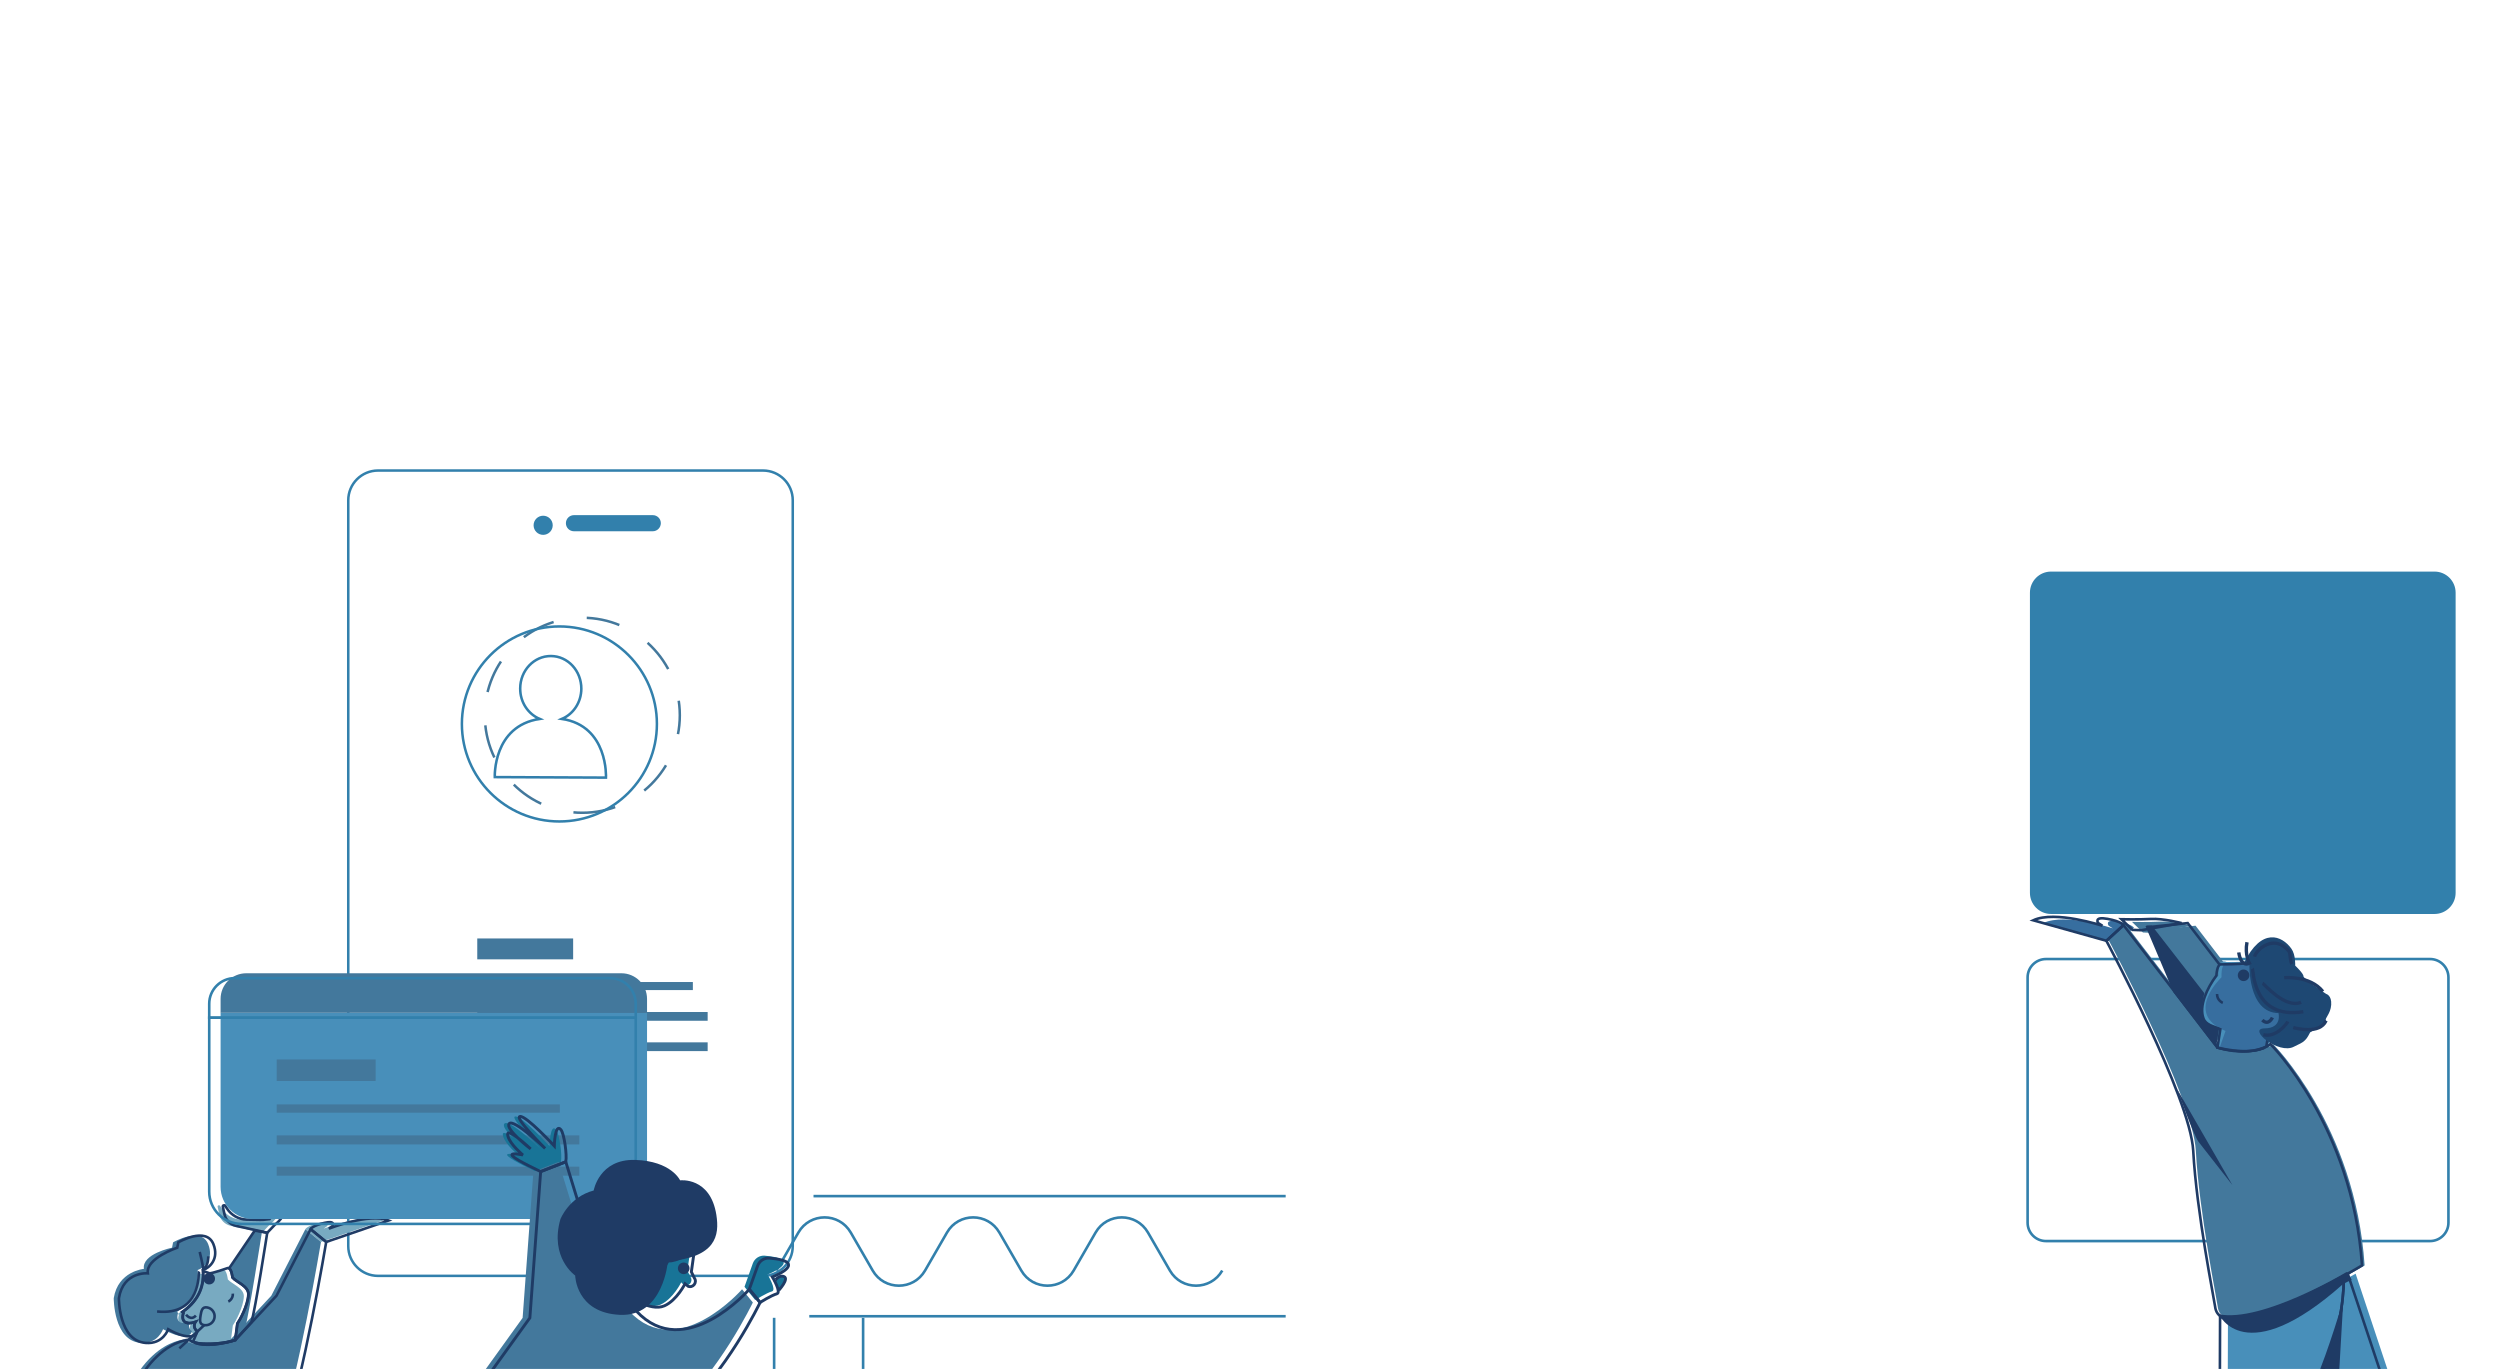 <?xml version="1.0" encoding="UTF-8"?>
<svg width="431px" height="236px" viewBox="0 0 431 76" version="1.1" xmlns="http://www.w3.org/2000/svg" xmlns:xlink="http://www.w3.org/1999/xlink">
    <!-- Generator: Sketch 59.1 (86144) - https://sketch.com -->
    <title>Group</title>
    <desc>Created with Sketch.</desc>
    <g id="Page-1" stroke="none" stroke-width="1" fill="none" fill-rule="evenodd">
        <g id="hero-mobile" transform="translate(-83, -356)">
            <g id="Group" transform="translate(53, 29)">
                <g transform="translate(30, 328)">
                    <path d="M136.67,133.83 L136.67,5.25 C136.67,2.42 134.37,0.12 131.54,0.12 L65.17,0.12 C62.34,0.12 60.04,2.42 60.04,5.25 L60.04,133.83 C60.04,136.66 62.34,138.96 65.17,138.96 L131.54,138.96 C134.37,138.95 136.67,136.66 136.67,133.83" id="Path" stroke="#3280AC" stroke-width="0.438"></path>
                    <g transform="translate(0, 126)">
                        <path d="M39.28,13.57 C39.28,13.57 39.14,12.25 38.7,11.98 C38.63,11.94 38.55,11.92 38.46,11.94 C38.46,11.94 35.61,12.95 35.29,12.83 C34.92,12.69 34.57,12.58 34.24,12.49 C34.39,14.58 33.82,17.35 30.67,19.51 C30.72,19.57 30.78,19.63 30.84,19.69 C30.84,19.69 30.42,20.86 31.18,21.28 C31.19,21.28 31.2,21.29 31.21,21.3 C31.24,21.32 31.28,21.33 31.33,21.35 C31.36,21.36 31.38,21.37 31.41,21.38 C31.48,21.4 31.55,21.41 31.63,21.42 C31.96,21.46 32.38,21.41 32.93,21.22 C32.93,21.22 32.31,22.12 33.23,22.85 L33.21,22.91 L33.07,23.25 L32.48,24.64 C32.48,24.64 32.67,24.72 33.02,24.83 C33.91,25.08 37.15,25.17 39.77,24.37 L40.14,21.51 C40.53,20.97 41.98,18.4 42.04,16.48 C42.06,15.03 39.94,14.36 39.28,13.57 Z" id="Path" fill="#78AAC1" fill-rule="nonzero"></path>
                        <path d="M43.92,5.15 L39.5,11.66 C39.95,11.93 40.08,13.25 40.08,13.25 C40.74,14.04 42.86,14.72 42.81,16.15 C42.75,18.07 41.3,20.63 40.91,21.18 L40.54,24.04 C37.92,24.83 34.68,24.75 33.79,24.5 L33.77,24.56 C36.47,25.41 40.54,24.05 40.54,24.05 L42.25,21.94 C42.89,20.01 45.14,5.5 45.14,5.5 L43.92,5.15 Z" id="Path" fill="#43789C" fill-rule="nonzero"></path>
                        <path d="M52.65,4.9 C52.65,4.9 52.92,4.33 55,3.83 C57.08,3.33 56.41,4.38 56.41,4.38 L55.8,4.82 C55.8,4.82 62.74,2.07 66.1,3.41 L55.34,7.11 L52.65,4.9 Z" id="Path" fill="#78AAC1" fill-rule="nonzero"></path>
                        <path d="M39.8,4.34 L45.18,5.52 L46.46,4.17 C46.46,4.17 49.02,2.19 46.88,2.22 C46.27,2.23 45.57,3.18 45.57,3.18 L44.46,3.3 C44.46,3.3 43.97,3.33 41.61,3.26 C40.25,3.22 38.99,2.51 38.25,1.37 L37.94,0.89 C37.8,0.67 37.46,0.81 37.52,1.07 L37.8,2.34 C38.01,3.34 38.79,4.12 39.8,4.34 Z" id="Path" fill="#78AAC1" fill-rule="nonzero"></path>
                        <path d="M55.34,7.11 L52.65,4.91 L46.77,16.38 L39.64,24.04 C39.64,24.04 35.57,25.4 32.87,24.55 C32.44,24.41 32.04,24.23 31.7,23.96 C31.7,23.96 21.49,24.35 18.66,45.32 C18.32,47.84 17.64,49.7 16.97,52.72 C16.97,52.72 47.51,65.54 47.87,58.77 C47.92,57.84 44.45,48.3 48.21,39.05 C51.21,31.64 55.34,7.11 55.34,7.11 Z" id="Path" fill="#43789C" fill-rule="nonzero"></path>
                        <path d="M35.89,7.49 C34.64,4.37 29.84,7.18 29.84,7.18 L29.66,8.1 C29.66,8.1 24.42,9.17 24.81,11.75 C24.81,11.75 20.35,12.14 19.61,16.8 C19.61,16.8 19.56,24.13 24.22,24.51 C27.24,24.76 28.11,22.15 28.11,22.15 C28.11,22.15 31.64,24.29 32.93,22.91 L33.07,22.57 L33.09,22.51 C32.17,21.78 32.79,20.88 32.79,20.88 C32.24,21.07 31.82,21.12 31.49,21.08 C31.41,21.07 31.34,21.06 31.27,21.04 C31.24,21.03 31.22,21.02 31.19,21.01 C31.15,20.99 31.11,20.98 31.07,20.96 C31.06,20.96 31.05,20.95 31.04,20.94 C30.99,20.91 30.94,20.87 30.89,20.84 C30.33,20.36 30.7,19.35 30.7,19.35 C30.64,19.29 30.59,19.23 30.53,19.17 C33.67,17.01 34.24,14.24 34.1,12.15 C34.1,12.08 34.09,12.01 34.08,11.95 C35.3,11.56 36.89,9.98 35.89,7.49 Z" id="Path" fill="#43789C" fill-rule="nonzero"></path>
                        <path d="M47.56,82.08 L44.8,60.9 C41.07,60.99 28.58,58.51 22.99,55.94 C22.32,55.63 21.7,55.34 21.14,55.07 C20.85,54.93 19.32,54.02 19.06,53.9 C19.06,53.9 14.97,59.96 14.45,63.28 C13.89,66.79 17.85,82.17 17.85,82.17 L0.62,103.05 L5.26,104.32 C5.26,104.32 23.57,95.37 26.32,87.83 C29.13,80.1 26.98,79.71 29.25,73.76 C30.65,77.05 39.79,86.21 36.19,90.44 C29.52,98.26 28.44,107.62 28.44,107.62 L33.13,106.95 L46.25,89.16 C47.73,87.11 48.22,84.51 47.56,82.08 Z" id="Path" fill="#488FBA" fill-rule="nonzero"></path>
                        <path d="M39.36,17.39 C39.36,17.39 40.2,17 40.14,16.02" id="Path" stroke="#1F3B65" stroke-width="0.452"></path>
                        <ellipse id="Oval" fill="#1F3B65" fill-rule="nonzero" transform="translate(36.069, 13.441) rotate(-73.519) translate(-36.069, -13.441) " cx="36.069" cy="13.441" rx="1" ry="1"></ellipse>
                        <path d="M32.08,19.65 C32.08,19.65 32.9,20.78 33.77,19.8" id="Path" stroke="#1F3B65" stroke-width="0.452"></path>
                        <path d="M35.9,9.59 C35.9,9.59 35.97,11.34 35.04,11.69 C35.04,11.69 34.9,10.73 34.43,8.83" id="Path" stroke="#1F3B65" stroke-width="0.452"></path>
                        <path d="M34.32,12.2 C34.19,12.43 34.71,19.88 27.08,19.1" id="Path" stroke="#1F3B65" stroke-width="0.452"></path>
                        <path d="M56.24,7.11 L53.55,4.91 L47.67,16.38 L40.54,24.04 C40.54,24.04 36.47,25.4 33.77,24.55 C33.34,24.41 32.94,24.23 32.6,23.96 C32.6,23.96 22.39,24.35 19.56,45.32 C19.22,47.84 18.54,49.7 17.87,52.72 C17.87,52.72 48.41,65.54 48.77,58.77 C48.82,57.84 45.35,48.3 49.11,39.05 C52.11,31.64 56.24,7.11 56.24,7.11 Z" id="Path" stroke="#1F3B65" stroke-width="0.452"></path>
                        <path d="M53.55,4.9 C53.55,4.9 53.82,4.33 55.9,3.83 C57.98,3.33 57.31,4.38 57.31,4.38 L56.7,4.82 C56.7,4.82 63.64,2.07 67,3.41 L56.24,7.11 L53.55,4.9 Z" id="Path" stroke="#1F3B65" stroke-width="0.452"></path>
                        <path d="M40.7,4.34 L46.08,5.52 L47.36,4.17 C47.36,4.17 49.92,2.19 47.78,2.22 C47.17,2.23 46.47,3.18 46.47,3.18 L45.36,3.3 C45.36,3.3 44.87,3.33 42.51,3.26 C41.15,3.22 39.89,2.51 39.15,1.37 L38.84,0.89 C38.7,0.67 38.36,0.81 38.42,1.07 L38.7,2.34 C38.91,3.34 39.7,4.12 40.7,4.34 Z" id="Path" stroke="#1F3B65" stroke-width="0.452"></path>
                        <path d="M48.47,82.08 L45.7,60.9 C41.97,60.99 29.48,58.51 23.89,55.94 C23.22,55.63 22.6,55.34 22.04,55.07 C21.75,54.93 19.28,53.69 19.03,53.56 C19.03,53.56 15.87,59.96 15.35,63.27 C14.79,66.78 18.75,82.16 18.75,82.16 L1.52,103.04 L6.16,104.31 C6.16,104.31 24.47,95.36 27.22,87.82 C30.03,80.09 27.88,79.7 30.15,73.75 C31.55,77.04 40.69,86.2 37.09,90.43 C30.42,98.25 29.34,107.61 29.34,107.61 L34.03,106.94 L47.15,89.15 C48.64,87.11 49.12,84.51 48.47,82.08 Z" id="Path" stroke="#1F3B65" stroke-width="0.452"></path>
                        <path d="M45.99,60.68 L46.1,62.33 C46.1,62.33 45.21,62.32 44.85,62.63 C43.16,64.04 32.26,63.23 21.7,57.03 L18.22,55.06 L19.03,53.56 C19.02,53.56 39.38,60.54 45.99,60.68 Z" id="Path" stroke="#1F3B65" stroke-width="0.452" fill="#1F3B65" fill-rule="nonzero"></path>
                        <path d="M43.92,5.15 L39.5,11.66 C39.95,11.93 40.08,13.25 40.08,13.25 C40.74,14.04 42.86,14.72 42.81,16.15 C42.75,18.07 41.3,20.63 40.91,21.18 L40.54,24.04 C37.92,24.83 34.68,24.75 33.79,24.5 L33.77,24.56 C36.47,25.41 40.54,24.05 40.54,24.05 L43.34,20.95 C43.98,19.02 46.07,5.53 46.07,5.53 L43.92,5.15 Z" id="Path" stroke="#1F3B65" stroke-width="0.452"></path>
                        <path d="M32.2,21.05 C32.27,21.07 32.34,21.08 32.42,21.09 C32.33,21.08 32.26,21.07 32.2,21.05 Z" id="Path" stroke="#1F3B65" stroke-width="0.452"></path>
                        <path d="M32,20.98 C32.03,21 32.07,21.01 32.12,21.03 C32.08,21.01 32.04,21 32,20.98 Z" id="Path" stroke="#1F3B65" stroke-width="0.452"></path>
                        <path d="M40.08,13.24 C40.08,13.24 39.94,11.92 39.5,11.65 C39.43,11.61 39.35,11.59 39.26,11.61 C39.26,11.61 36.41,12.62 36.09,12.5 C35.72,12.36 35.37,12.25 35.04,12.16 C35.19,14.25 34.62,17.02 31.47,19.18 C31.52,19.24 31.58,19.3 31.64,19.36 C31.64,19.36 31.22,20.53 31.98,20.95 C31.99,20.95 32,20.96 32.01,20.97 C32.04,20.99 32.08,21 32.13,21.02 C32.16,21.03 32.18,21.04 32.21,21.05 C32.28,21.07 32.35,21.08 32.43,21.09 C32.76,21.13 33.18,21.08 33.73,20.89 C33.73,20.89 33.11,21.79 34.03,22.52 L34.01,22.58 L33.87,22.92 L33.28,24.31 C33.28,24.31 33.47,24.39 33.82,24.5 C34.71,24.75 37.95,24.84 40.57,24.04 L40.94,21.18 C41.33,20.64 42.78,18.07 42.84,16.15 C42.86,14.71 40.75,14.04 40.08,13.24 Z" id="Path" stroke="#1F3B65" stroke-width="0.452"></path>
                        <path d="M31.97,20.96 C31.98,20.96 31.99,20.97 32,20.98 C31.99,20.97 31.98,20.96 31.97,20.96 Z" id="Path" stroke="#1F3B65" stroke-width="0.452"></path>
                        <path d="M32.12,21.02 C32.15,21.03 32.17,21.04 32.2,21.05 C32.17,21.04 32.14,21.03 32.12,21.02 Z" id="Path" stroke="#1F3B65" stroke-width="0.452"></path>
                        <path d="M36.79,7.49 C35.54,4.37 30.74,7.18 30.74,7.18 L30.56,8.1 C30.56,8.1 25.1,9.94 25.48,12.52 C25.48,12.52 21.24,12.15 20.5,16.81 C20.5,16.81 20.45,24.14 25.11,24.52 C28.13,24.77 29,22.16 29,22.16 C29,22.16 32.53,24.3 33.82,22.92 L33.96,22.58 L33.98,22.52 C33.06,21.79 33.68,20.89 33.68,20.89 C33.13,21.08 32.71,21.13 32.38,21.09 C32.3,21.08 32.23,21.07 32.16,21.05 C32.13,21.04 32.11,21.03 32.08,21.02 C32.04,21 32,20.99 31.96,20.97 C31.95,20.97 31.94,20.96 31.93,20.95 C31.88,20.92 31.83,20.88 31.78,20.85 C31.22,20.37 31.59,19.36 31.59,19.36 C31.53,19.3 31.48,19.24 31.42,19.18 C34.56,17.02 35.13,14.25 34.99,12.16 C34.99,12.09 34.98,12.02 34.97,11.96 C36.2,11.56 37.79,9.98 36.79,7.49 Z" id="Path" stroke="#1F3B65" stroke-width="0.452"></path>
                        <path d="M30.02,73.36 L28.62,81.64 C28.62,81.64 26.59,75.36 24.8,72.82 C23.19,70.53 23.35,68.48 23.31,68.3 C23.22,67.92 25.96,72.17 30.02,73.36 Z" id="Path" stroke="#1F3B65" stroke-width="0.452" fill="#1F3B65" fill-rule="nonzero"></path>
                    </g>
                    <path d="M92.59,89.87 C92.72,89.87 92.84,89.9 92.86,90.05 C92.87,90.15 92.77,90.21 92.69,90.18 C92.59,90.14 92.46,90.07 92.42,89.98 C92.38,89.88 92.52,89.89 92.59,89.87 Z" id="Path" fill="#3280AC" fill-rule="nonzero"></path>
                    <line x1="221.65" y1="125.21" x2="140.25" y2="125.21" id="Path" stroke="#3280AC" stroke-width="0.452"></line>
                    <line x1="221.65" y1="145.92" x2="139.52" y2="145.92" id="Path" stroke="#3280AC" stroke-width="0.452"></line>
                    <path d="M210.72,138.04 C208.71,141.52 203.69,141.52 201.69,138.04 L197.91,131.49 C195.9,128.01 190.88,128.01 188.88,131.49 L185.1,138.04 C183.09,141.52 178.07,141.52 176.07,138.04 L172.29,131.49 C170.28,128.01 165.26,128.01 163.26,131.49 L159.48,138.04 C157.47,141.52 152.45,141.52 150.45,138.04 L146.67,131.49 C144.66,128.01 139.64,128.01 137.64,131.49 L133.86,138.04" id="Path" stroke="#3280AC" stroke-width="0.452"></path>
                    <circle id="Oval" fill="#3280AC" fill-rule="nonzero" cx="345.54" cy="177.56" r="6.49"></circle>
                    <circle id="Oval" fill="#3280AC" fill-rule="nonzero" cx="273.64" cy="181.18" r="6.49"></circle>
                    <circle id="Oval" fill="#3280AC" fill-rule="nonzero" cx="255.46" cy="181.56" r="6.49"></circle>
                    <circle id="Oval" fill="#3280AC" fill-rule="nonzero" cx="172.44" cy="183.41" r="6.49"></circle>
                    <path d="M343.01,169.68 L159.3,169.68 C156.3,169.68 153.56,168.51 151.54,166.61 C149.77,164.94 148.8,162.58 148.8,160.15 L148.8,146.2" id="Path" stroke="#3280AC" stroke-width="0.452"></path>
                    <line x1="272.76" y1="177.96" x2="265.81" y2="169.63" id="Path" stroke="#3280AC" stroke-width="0.452"></line>
                    <line x1="255.76" y1="178.69" x2="248.21" y2="169.72" id="Path" stroke="#3280AC" stroke-width="0.452"></line>
                    <circle id="Oval" fill="#3280AC" fill-rule="nonzero" cx="224.47" cy="181.56" r="6.49"></circle>
                    <polyline id="Path" stroke="#3280AC" stroke-width="0.452" points="221.94 181.2 203.85 181.2 203.85 169.9"></polyline>
                    <path d="M418.94,132.96 L352.73,132.96 C350.98,132.96 349.56,131.54 349.56,129.79 L349.56,87.51 C349.56,85.76 350.98,84.34 352.73,84.34 L418.94,84.34 C420.69,84.34 422.11,85.76 422.11,87.51 L422.11,129.79 C422.11,131.55 420.69,132.96 418.94,132.96 Z" id="Path" stroke="#3280AC" stroke-width="0.452"></path>
                    <g transform="translate(91, 7)" fill="#3280AC" fill-rule="nonzero">
                        <circle id="Oval" cx="2.64" cy="2.56" r="1.65"></circle>
                        <path d="M21.54,3.59 L7.95,3.59 C7.18,3.59 6.56,2.97 6.56,2.2 L6.56,2.2 C6.56,1.43 7.18,0.81 7.95,0.81 L21.54,0.81 C22.31,0.81 22.93,1.43 22.93,2.2 L22.93,2.2 C22.92,2.97 22.3,3.59 21.54,3.59 Z" id="Path"></path>
                    </g>
                    <path d="M100.39,59.12 C109.674,59.12 117.2,51.594 117.2,42.31 C117.2,33.026 109.674,25.5 100.39,25.5 C91.106,25.5 83.58,33.026 83.58,42.31 C83.58,51.594 91.106,59.12 100.39,59.12 Z" id="Oval" stroke="#43789C" stroke-width="0.437" stroke-dasharray="5.783"></path>
                    <rect id="Rectangle" fill="#43789C" fill-rule="nonzero" x="82.28" y="88.3" width="37.17" height="1.39"></rect>
                    <rect id="Rectangle" fill="#43789C" fill-rule="nonzero" x="82.28" y="93.47" width="39.72" height="1.51"></rect>
                    <rect id="Rectangle" fill="#43789C" fill-rule="nonzero" x="82.28" y="98.7" width="39.72" height="1.51"></rect>
                    <rect id="Rectangle" fill="#43789C" fill-rule="nonzero" x="82.28" y="80.79" width="16.53" height="3.6"></rect>
                    <path d="M67.17,121.16 C67.52,121.3 68.05,121.07 68.09,121.67 C68.12,122.05 67.74,122.32 67.26,122.28 C66.84,122.24 66.54,121.96 66.58,121.61 C66.62,121.26 66.84,121.11 67.17,121.16 Z" id="Path" fill="#3280AC" fill-rule="nonzero"></path>
                    <path d="M65.3,118.92 C65.3,119.28 64.97,119.65 64.62,119.63 C64.2,119.61 64.09,119.3 64.07,118.96 C64.05,118.57 64.36,118.24 64.72,118.27 C65.13,118.3 65.25,118.59 65.3,118.92 Z" id="Path" fill="#3280AC" fill-rule="nonzero"></path>
                    <circle id="Oval" stroke="#3280AC" stroke-width="0.437" cx="96.44" cy="43.81" r="16.81"></circle>
                    <g transform="translate(85, 32)" id="Path" stroke="#3280AC" stroke-width="0.437">
                        <path d="M11.87,10.94 C13.82,10.12 15.21,8.11 15.22,5.74 C15.23,2.64 12.89,0.11 9.97,0.1 C7.06,0.09 4.69,2.59 4.68,5.69 C4.67,8.08 6.06,10.11 8.04,10.94 C-0.06,12.16 0.3,20.97 0.3,20.97 L19.47,21.06 C19.47,21.06 19.91,12.15 11.87,10.94 Z"></path>
                        <path d="M11.87,10.94 C13.82,10.12 15.21,8.11 15.22,5.74 C15.23,2.64 12.89,0.11 9.97,0.1 C7.06,0.09 4.69,2.59 4.68,5.69 C4.67,8.08 6.06,10.11 8.04,10.94 C-0.06,12.16 0.3,20.97 0.3,20.97 L19.47,21.06 C19.47,21.06 19.91,12.15 11.87,10.94 Z" opacity="0.1"></path>
                    </g>
                    <g transform="translate(350, 77)">
                        <g>
                            <path d="M17.89,1.94 C17.89,1.94 17.54,1.3 15.12,0.86 C12.7,0.42 13.53,1.59 13.53,1.59 L14.26,2.05 C14.26,2.05 6.11,-0.65 2.33,1.11 L14.94,4.64 L17.89,1.94 Z" id="Path" fill="#376E9F" fill-rule="nonzero"></path>
                            <path d="M27.91,1.59 C27.91,1.59 24.73,0.76 22.61,0.88 C20.49,1 17.55,0.93 17.55,0.93 L19.44,2.76 L20.98,2.82 L27.91,1.59 Z" id="Path" fill="#43789C" fill-rule="nonzero"></path>
                            <path d="M34.1,68.88 C37.08,71.12 46.88,66.55 53.13,63.22 C53.87,62.82 54.57,62.44 55.2,62.09 C55.52,61.91 55.82,61.74 56.11,61.58 L81.02,136.52 L77.96,140.87 C77.96,140.87 65.59,127.33 61.93,118.85 C59.75,113.79 52.43,90.9 49.23,83.77 C44.45,97.1 39.29,141.92 39.29,141.92 L33.87,142.92 L34.1,68.88 Z" id="Path" fill="#488FBA" fill-rule="nonzero"></path>
                            <g transform="translate(13, 1)">
                                <path d="M20.65,22.06 L13.22,12.38 C12.35,10.2 8.56,1.3 8.56,1.3 L15.51,0.59 L24.46,12.25 L28.46,22.19 C25.41,23.35 20.65,22.06 20.65,22.06 Z" id="Path" fill="#43789C" fill-rule="nonzero"></path>
                                <path d="M0.59,3.2 L3.54,0.49 L12.32,11.92 L19.75,21.6 C19.75,21.6 24.51,22.89 27.56,21.74 C28.05,21.55 28.49,21.31 28.87,20.99 C28.87,20.99 43.06,35.12 44.66,59.16 C44.66,59.16 20.19,73.98 19.33,66.23 C19.21,65.17 16.13,50 15.56,39.37 C15.06,30.19 0.59,3.2 0.59,3.2 Z" id="Path" fill="#43789C" fill-rule="nonzero"></path>
                                <path d="M19.3,21.61 L11.87,11.93 C11,9.75 7.21,0.85 7.21,0.85 L14.16,0.14 L23.11,11.8 L27.11,21.74 C24.06,22.9 19.3,21.61 19.3,21.61 Z" id="Path" stroke="#1F3B65" stroke-width="0.452"></path>
                                <path d="M27.3,6.78 L20.85,6.85 C20.85,6.85 19.34,6 19.45,9.19 C19.45,9.19 14.89,13.97 17.18,17.14 C17.71,17.87 18.42,17.88 19.8,18.45 L19.3,21.62 L27.72,21.42 L30.11,18.41 C30.11,18.41 32.11,12.4 32.06,12.1 C32,11.79 27.3,6.78 27.3,6.78 Z" id="Path" fill="#488FBA" fill-rule="nonzero"></path>
                                <path d="M27.84,7.07 L21.39,7.14 C21.39,7.14 19.88,6.29 19.99,9.48 C19.99,9.48 13.35,15.73 20.68,18.74 L19.58,21.85 C19.58,21.85 23.78,22.29 25.08,22.22 C25.82,22.18 27.72,21.4 27.72,21.4 L29.48,18.39 C29.48,18.39 32.65,12.67 32.59,12.37 C32.53,12.07 27.84,7.07 27.84,7.07 Z" id="Path" fill="#376E9F" fill-rule="nonzero"></path>
                                <path d="M20.21,13.89 C20.21,13.89 19.21,13.5 19.22,12.37" id="Path" stroke="#1F3B65" stroke-width="0.449"></path>
                                <ellipse id="Oval" fill="#1F3B65" fill-rule="nonzero" transform="translate(23.793, 9.142) rotate(-19.798) translate(-23.793, -9.142) " cx="23.793" cy="9.142" rx="1" ry="1"></ellipse>
                                <path d="M28.13,18.89 L27.71,21.41 C27.71,21.41 24.67,23.2 19.29,21.61 L19.79,18.44 C18.59,17.89 17.29,17.73 16.87,16.56 C16.1,14.43 17.45,11.41 19.11,9.18 C19.11,9.18 19.2,7.13 19.95,7.26 C19.95,7.26 23.5,7.24 23.85,7.08 C27.66,5.35 29.83,7.46 30.86,10.35 C31.47,12.03 30.92,13.91 29.58,15.48" id="Path" stroke="#1F3B65" stroke-width="0.449"></path>
                                <path d="M28.76,16.42 C28.76,16.42 28.1,17.92 27.03,16.86" id="Path" stroke="#1F3B65" stroke-width="0.584"></path>
                                <path d="M24.8,7.05 C24.8,7.05 24.43,15.57 29.81,15.66 C29.81,15.66 30.5,18.27 27.42,18.29 C24.33,18.32 29.85,22.89 32.49,21.44 L33.59,20.9 C34.16,20.62 34.62,20.17 34.93,19.61 L35.27,18.98 C35.27,18.98 38.28,17.38 38,16.95 C37.73,16.52 38.79,15.86 38.9,14.22 C39.01,12.58 38.03,12.35 38.03,12.35 C38.03,12.35 34.07,9.73 34.11,9.29 C34.15,8.85 32.69,7.47 32.69,7.47 C32.69,7.47 32.8,5.6 32.02,4.53 C30.42,2.31 26.89,0.77 23.84,7.06 L24.8,7.05 Z" id="Path" fill="#1E4873" fill-rule="nonzero"></path>
                                <path d="M22.96,5.2 C22.96,5.2 23.26,7.8 24.8,7.06 C24.8,7.06 23.96,5.64 24.38,3.44" id="Path" stroke="#1F3B65" stroke-width="0.584"></path>
                                <path d="M25.68,5.93 C26,4.66 29.09,1.98 31.55,4.93 C31.96,5.42 31.71,6.38 32.11,7.2" id="Path" stroke="#1F3B65" stroke-width="0.584"></path>
                                <path d="M25.32,7.98 C25.48,8.23 25.38,16.83 34.09,15.42" id="Path" stroke="#1F3B65" stroke-width="0.584"></path>
                                <path d="M27.07,10.5 C27.3,10.6 30.98,14.98 33.71,13.79" id="Path" stroke="#1F3B65" stroke-width="0.584"></path>
                                <path d="M31.42,17.1 C31.22,17.56 29.34,19.95 27.2,19.38" id="Path" stroke="#1F3B65" stroke-width="0.584"></path>
                                <path d="M30.79,9.56 C30.79,9.56 35.21,9.12 37.46,11.94" id="Path" stroke="#1F3B65" stroke-width="0.584"></path>
                                <path d="M32.35,18.15 C32.92,18.31 36.95,19.34 38.01,16.96" id="Path" stroke="#1F3B65" stroke-width="0.584"></path>
                                <path d="M0.14,3.2 L3.09,0.49 L11.87,11.92 L19.3,21.6 C19.3,21.6 24.06,22.89 27.11,21.74 C27.6,21.55 28.04,21.31 28.42,20.99 C28.42,20.99 42.61,35.12 44.21,59.16 C44.21,59.16 19.74,73.98 18.88,66.23 C18.76,65.17 15.68,50 15.11,39.37 C14.61,30.19 0.14,3.2 0.14,3.2 Z" id="Path" stroke="#1F3B65" stroke-width="0.452"></path>
                            </g>
                            <path d="M16.09,1.49 C16.09,1.49 15.74,0.85 13.32,0.41 C10.9,-0.03 11.73,1.14 11.73,1.14 L12.46,1.6 C12.46,1.6 4.31,-1.1 0.53,0.66 L13.14,4.19 L16.09,1.49 Z" id="Path" stroke="#1F3B65" stroke-width="0.452"></path>
                            <path d="M26.1,1.14 C26.1,1.14 22.92,0.31 20.8,0.43 C18.68,0.55 15.74,0.48 15.74,0.48 L17.63,2.31 L19.17,2.37 L26.1,1.14 Z" id="Path" stroke="#1F3B65" stroke-width="0.452"></path>
                            <g transform="translate(32, 61)" id="Path" stroke="#1F3B65" stroke-width="0.452">
                                <path d="M22.08,1.35 C22,1.41 21.84,1.1 21.84,1.1 C22.16,0.92 22.46,0.75 22.75,0.59 L47.66,75.53 L44.6,79.88 C44.6,79.88 32.23,66.34 28.57,57.86 C26.39,52.8 19.07,29.91 15.87,22.78 C16.41,21.27 16.93,20.05 17.42,19.2 C22.26,10.83 22.08,1.35 22.08,1.35 Z"></path>
                                <path d="M0.74,7.88 C3.72,10.12 13.52,5.55 19.77,2.22 C20.51,1.82 21.21,1.44 21.84,1.09 C21.84,1.09 21.99,1.4 22.08,1.34 C22.08,1.34 22.25,10.82 17.42,19.18 C16.93,20.03 16.41,21.26 15.87,22.76 C11.09,36.09 5.93,80.91 5.93,80.91 L0.51,81.91 L0.74,7.88 Z"></path>
                            </g>
                        </g>
                        <path d="M25.34,29.77 L34.88,46.33 C34.88,46.33 31.75,42.35 29.05,38.88 C28.18,37.77 25.34,29.77 25.34,29.77 Z" id="Path" fill="#1F3B65" fill-rule="nonzero"></path>
                        <path d="M20.01,1.55 L24.67,12.63 L32.1,22.31 L32.6,19.14 C32.6,19.14 30.02,18.67 29.68,17.26 C29.34,15.85 30.03,13.23 30.03,13.23 L20.97,1.56 L20.01,1.55 Z" id="Path" fill="#1F3B65" fill-rule="nonzero"></path>
                        <path d="M47.68,83.48 L52.39,93.78 L53.99,66.11 C53.99,66.11 51.39,74.95 49.23,79.9 C48.51,81.54 48.35,83.38 47.68,83.48 Z" id="Path" fill="#1F3B65" fill-rule="nonzero"></path>
                        <path d="M32.54,68.58 C32.54,68.58 36.95,78.49 53.98,63.34 L55.44,62.61 L54.55,61.29 C54.55,61.29 40.01,70.04 32.54,68.58 Z" id="Path" fill="#1F3B65" fill-rule="nonzero"></path>
                    </g>
                    <g transform="translate(38, 86)" fill-rule="nonzero">
                        <g>
                            <g id="Path">
                                <path d="M5.59,43.16 L67.99,43.16 C71.06,43.16 73.55,40.67 73.55,37.6 L73.55,7.61 L0.03,7.61 L0.03,37.6 C0.03,40.67 2.52,43.16 5.59,43.16 Z" fill="#488FBA"></path>
                                <path d="M0.03,5.21 L0.03,7.61 L73.55,7.61 L73.55,5.21 C73.55,2.77 71.57,0.79 69.13,0.79 L4.45,0.79 C2.01,0.79 0.03,2.77 0.03,5.21 Z" fill="#43789C"></path>
                            </g>
                            <rect id="Rectangle" fill="#43789C" x="9.7" y="23.4" width="48.82" height="1.43"></rect>
                            <rect id="Rectangle" fill="#43789C" x="9.7" y="28.74" width="52.18" height="1.56"></rect>
                            <rect id="Rectangle" fill="#43789C" x="9.7" y="34.13" width="52.18" height="1.56"></rect>
                            <rect id="Rectangle" fill="#43789C" x="9.7" y="15.65" width="17.06" height="3.71"></rect>
                        </g>
                        <g transform="translate(65, 1)" fill="#43789C" id="Path">
                            <path d="M0.93,5.56 C0.84,5.47 1.78,4.33 3.04,3.01 C4.3,1.69 5.4,0.69 5.5,0.78 C5.6,0.87 4.65,2.01 3.38,3.33 C2.12,4.66 1.02,5.65 0.93,5.56 Z"></path>
                            <path d="M5.5,5.56 C5.41,5.65 4.31,4.65 3.04,3.33 C1.78,2.01 0.83,0.87 0.92,0.78 C1.01,0.69 2.11,1.69 3.38,3.01 C4.65,4.33 5.6,5.48 5.5,5.56 Z"></path>
                        </g>
                    </g>
                    <g transform="translate(36, 87)" id="Path" stroke="#3280AC" stroke-width="0.452">
                        <path d="M5.64,43 L68.04,43 C71.11,43 73.6,40.51 73.6,37.44 L73.6,7.45 L0.07,7.45 L0.07,37.44 C0.07,40.51 2.57,43 5.64,43 Z"></path>
                        <path d="M0.07,5.05 L0.07,7.45 L73.6,7.45 L73.6,5.05 C73.6,2.61 71.62,0.63 69.18,0.63 L4.49,0.63 C2.05,0.63 0.07,2.61 0.07,5.05 Z"></path>
                    </g>
                    <polyline id="Path" stroke="#3280AC" stroke-width="0.452" points="170.3 183.82 133.46 183.82 133.46 146.19"></polyline>
                    <path d="M419.71,76.57 L353.6,76.57 C351.59,76.57 349.96,74.94 349.96,72.93 L349.96,21.18 C349.96,19.17 351.59,17.54 353.6,17.54 L419.71,17.54 C421.72,17.54 423.35,19.17 423.35,21.18 L423.35,72.93 C423.35,74.94 421.72,76.57 419.71,76.57 Z" id="Path" fill="#3280AC" fill-rule="nonzero"></path>
                    <g transform="translate(73, 111)">
                        <g>
                            <path d="M46.22,21.99 L45.51,27.07 L46.03,28.14 C46.58,28.91 45.76,29.93 44.9,29.53 C44.82,29.5 44.52,29.13 44.44,29.08 C44.44,29.08 43.02,31.96 40.87,32.92 C39.58,33.49 38.07,32.95 36.74,32.48 L41.45,25.27 C41.46,25.26 45.53,24.92 46.22,21.99 Z" id="Path" fill="#187497" fill-rule="nonzero"></path>
                            <path d="M23.71,8.29 C23.95,7.14 23.44,3.45 22.87,2.76 C21.83,1.51 21.73,5.56 21.73,5.56 C21.73,5.56 16.89,0.32 15.82,0.48 C14.74,0.63 20.15,5.99 20.15,5.99 C20.15,5.99 14.72,0.8 13.95,1.72 C13.18,2.64 17.65,6.07 17.65,6.07 C17.65,6.07 13.14,1.79 13.74,3.9 C14.16,5.35 16.32,7.12 16.32,7.12 C16.32,7.12 13.8,6.56 14.57,7.33 C15.34,8.1 19.39,9.98 19.39,9.98 L23.71,8.29 Z" id="Path" fill="#187497" fill-rule="nonzero"></path>
                            <path d="M55.35,29.85 L56.78,25.82 C57.09,24.95 57.94,24.4 58.86,24.48 C60.16,24.6 61.83,24.86 62.08,25.48 C62.5,26.52 59.32,27.72 59.32,27.72 C59.32,27.72 60.96,30.41 60.08,30.64 C59.2,30.87 57.2,32.12 57.2,32.12 L55.35,29.85 Z" id="Path" fill="#187497" fill-rule="nonzero"></path>
                            <path d="M61.26,30.45 C61.26,30.45 63.07,28.48 62.17,28.09 C61.26,27.69 60.46,28.95 60.61,28.79" id="Path" fill="#187497" fill-rule="nonzero"></path>
                            <g transform="translate(0, 8)" id="Path">
                                <path d="M27.11,63.34 C25.71,62.59 16.9,58.25 15.55,56.65 C15.48,56.56 15.4,56.48 15.33,56.39 C11.63,51.92 8.42,45.45 7.19,42.84 C4.01,49.05 -2.66,56.52 2.65,67.13 C4.68,71.19 9.81,85.98 11.61,95.19 C12.16,98.01 12.65,100.78 13.07,103.31 C14.13,109.77 14.72,114.63 14.72,114.63 L14.99,114.74 C14.98,114.56 14.98,114.44 14.98,114.44 L17.91,114.83 C17.91,114.83 18.38,115.2 18.97,115.63 L19.63,97.78 C23.7,94.27 27.25,90.98 28.31,89.35 C30.45,86.08 30.8,71.75 27.11,63.34 Z" fill="#488FBA" fill-rule="nonzero"></path>
                                <path d="M54.93,22.27 C54.93,22.27 43.8,35.02 35.46,26.03 L29.21,19.59 L23.29,0.3 L18.96,1.99 L17.1,27.2 L6.66,41.7 C6.66,41.7 6.85,42.13 7.18,42.85 C8.4,45.45 11.62,51.93 15.32,56.4 C15.39,56.49 15.47,56.58 15.54,56.66 C16.89,58.26 25.7,62.6 27.1,63.35 C27.74,63.7 28.38,63.92 29.02,64 L29.02,64 C31,63.4 30.47,61.37 31.15,59.42 L32.13,38.81 C32.13,38.81 39.63,46.31 42.89,43.57 C50.92,36.82 56.79,24.55 56.79,24.55 L54.93,22.27 Z" fill="#43789C" fill-rule="nonzero"></path>
                                <path d="M28.36,63.34 C26.96,62.59 18.15,58.25 16.8,56.65 C16.73,56.56 16.65,56.48 16.58,56.39 C12.88,51.92 9.67,45.45 8.44,42.84 C5.26,49.05 -1.41,56.52 3.9,67.13 C5.93,71.19 11.06,85.98 12.86,95.19 C13.41,98.01 13.9,100.78 14.32,103.31 C15.38,109.77 15.97,114.63 15.97,114.63 L16.24,114.74 C16.23,114.56 16.23,114.44 16.23,114.44 L19.16,114.83 C19.16,114.83 19.63,115.2 20.22,115.63 L20.88,97.78 C24.95,94.27 28.5,90.98 29.56,89.35 C31.7,86.08 32.05,71.75 28.36,63.34 Z" stroke="#1F3B65" stroke-width="0.504"></path>
                                <path d="M56.18,22.27 C56.18,22.27 45.05,35.02 36.71,26.03 L30.46,19.59 L24.54,0.3 L20.21,1.99 L18.35,27.2 L7.91,41.7 C7.91,41.7 8.1,42.13 8.43,42.85 C9.65,45.45 12.87,51.93 16.57,56.4 C16.64,56.49 16.72,56.58 16.79,56.66 C18.14,58.26 26.95,62.6 28.35,63.35 C28.99,63.7 29.63,63.92 30.27,64 L30.27,64 C32.25,63.4 32.63,62.02 32.4,59.42 L33.38,38.81 C33.38,38.81 40.88,46.31 44.14,43.57 C52.17,36.82 58.04,24.55 58.04,24.55 L56.18,22.27 Z" stroke="#1F3B65" stroke-width="0.504"></path>
                            </g>
                            <path d="M24.54,8.29 C24.78,7.14 24.27,3.45 23.7,2.76 C22.66,1.51 22.56,5.56 22.56,5.56 C22.56,5.56 17.72,0.32 16.65,0.48 C15.57,0.63 20.98,5.99 20.98,5.99 C20.98,5.99 15.55,0.8 14.78,1.72 C14.01,2.64 18.48,6.07 18.48,6.07 C18.48,6.07 13.97,1.79 14.57,3.9 C14.99,5.35 17.15,7.12 17.15,7.12 C17.15,7.12 14.63,6.56 15.4,7.33 C16.17,8.1 20.22,9.98 20.22,9.98 L24.54,8.29 Z" id="Path" stroke="#1F3B65" stroke-width="0.504"></path>
                            <path d="M56.18,30.27 L57.61,26.24 C57.92,25.37 58.77,24.82 59.69,24.9 C60.99,25.02 62.66,25.28 62.91,25.9 C63.33,26.94 60.15,28.14 60.15,28.14 C60.15,28.14 61.79,30.83 60.91,31.06 C60.02,31.3 58.03,32.54 58.03,32.54 L56.18,30.27 Z" id="Path" stroke="#1F3B65" stroke-width="0.504"></path>
                            <path d="M61.26,30.45 C61.26,30.45 63.07,28.48 62.17,28.09 C61.26,27.69 60.46,28.95 60.61,28.79" id="Path" stroke="#1F3B65" stroke-width="0.504"></path>
                            <path d="M46.9,22.19 L46.19,27.27 L46.71,28.34 C47.26,29.11 46.44,30.13 45.58,29.73 C45.5,29.7 45.2,29.33 45.12,29.28 C45.12,29.28 43.7,32.16 41.55,33.12 C40.26,33.69 38.75,33.15 37.42,32.68 L42.13,25.47 C42.14,25.46 46.2,25.12 46.9,22.19 Z" id="Path" stroke="#1F3B65" stroke-width="0.504"></path>
                            <circle id="Oval" fill="#1F3B65" fill-rule="nonzero" cx="44.87" cy="26.66" r="1"></circle>
                            <path d="M33.38,46.8 C33.28,46.17 33.03,44.62 33.03,44.62 L29.94,56.6 L33.38,46.8 Z" id="Path" fill="#1F3B65" fill-rule="nonzero"></path>
                            <path d="M20.66,109.69 L22.15,98.22 L23.51,99.11 C25.04,96 26.18,91.78 24.94,88.56 L21.67,80.64 L20.92,90.24 L20.66,109.69 Z" id="Path" fill="#1F3B65" fill-rule="nonzero"></path>
                            <path d="M9.88,54.39 C9.88,54.39 19.09,77.57 30.14,77.6 L28.36,71.34 C28.36,71.34 17.25,64.51 15.54,62.09 C14.15,60.11 9.88,54.39 9.88,54.39 Z" id="Path" fill="#1F3B65" fill-rule="nonzero"></path>
                        </g>
                        <path d="M42.14,25.46 C42.14,25.46 41.41,35.05 33.84,34.68 C26.26,34.3 26.16,27.9 26.16,27.9 C26.16,27.9 21.72,24.83 23.61,18.2 C23.61,18.2 25.07,14.38 29.35,13.24 C29.35,13.24 30.3,7.79 36.49,7.97 C42.74,8.16 44.25,11.49 44.25,11.49 C44.25,11.49 49.46,10.86 50.5,17.44 C51.07,21.04 50.43,24.77 42.14,25.46 Z" id="Path" fill="#1F3B65" fill-rule="nonzero"></path>
                    </g>
                    <g transform="translate(30, 144)" id="Path" stroke="#1F3B65" stroke-width="0.452">
                        <path d="M6.98,2.17 C7.12,1.33 6.54,0.53 5.7,0.4 C4.86,0.26 4.72,0.94 4.58,1.78 C4.48,2.41 4.41,2.96 4.73,3.25 C4.84,3.35 4.99,3.42 5.2,3.45 C6.05,3.58 6.85,3.01 6.98,2.17 Z"></path>
                        <line x1="5.21" y1="3.45" x2="0.92" y2="7.46"></line>
                    </g>
                    <g transform="translate(286, 155)" id="Path">
                        <path d="M58.21,42.7 C60.99,48.57 71.66,50.14 71.66,50.14 L70.84,55.56 L71.75,51.29 C71.75,51.29 73.64,49.09 74.12,49.8 C74.6,50.52 73.64,52.06 73.64,52.06 C73.64,52.06 75.61,51.12 76.83,51.15 L90.85,36.02 C71.08,40.73 47.23,19.73 47.23,19.73 L46.09,21.4 C51.07,22.82 55.44,36.83 58.21,42.7 Z" fill="#43789C" fill-rule="nonzero"></path>
                        <path d="M70.85,55.57 C70.85,55.57 63.65,57.23 55.22,51.82 C46.8,46.41 44.35,41.46 44.35,41.46 L41.63,52.36 L41.28,54.23 C43.25,55.93 45.17,57.34 47.01,58.51 C57.08,64.9 64.82,64.14 64.82,64.14 L72.6,55.74 C71.65,55.66 70.85,55.57 70.85,55.57 Z" fill="#43789C" fill-rule="nonzero"></path>
                        <path d="M59.16,41.37 C56.38,35.5 51.06,22.82 46.09,21.43 C44.67,21.03 43.42,20.42 42.22,19.75 C39.85,18.43 37.71,16.9 34.99,16.42 C34.29,16.3 33.55,16.23 32.76,16.27 L32.43,16.89 C32.43,16.89 23.22,14.66 21.3,19.2 C19.38,23.74 8.39,41.1 8.39,41.1 C8.39,41.1 0.38,56.35 0.6,57.19 C0.66,57.42 1.16,57.76 1.92,58.15 C3.91,59.17 7.74,60.01 9.77,60.55 C13.14,61.45 26.38,63.99 32.57,63.76 C35.34,63.66 37.96,63.03 39.95,61.43 L40.44,58.81 L41.29,54.22 L41.64,52.35 L44.36,41.45 C44.36,41.45 46.81,46.4 55.23,51.81 C63.65,57.22 70.86,55.56 70.86,55.56 L71.68,50.14 C71.67,50.15 61.94,47.24 59.16,41.37 Z" fill="#488FBA" fill-rule="nonzero"></path>
                        <path d="M43.5,17.51 C43.15,17.54 42.78,17.54 42.39,17.53 C38.16,17.33 36.83,15.75 36.43,14.55 L35.47,15.94 C38.19,16.42 40.33,17.94 42.7,19.27 L43.5,17.51 Z" fill="#43789C" fill-rule="nonzero"></path>
                        <path d="M49.04,3.7 C48.45,3.8 46.7,1.49 43.58,0.51 C40.46,-0.47 37.8,3.43 37.01,5.19 C36.23,6.95 36.69,7.63 36.69,7.63 L37.06,8.64 C37.06,8.64 38.56,6.23 39.47,7.98 C40.38,9.74 36.28,13.63 36.28,13.63 C36.28,13.63 36.23,13.9 36.26,14.31 C36.28,14.51 36.32,14.75 36.41,15.01 C36.81,16.21 38.14,17.79 42.37,17.99 C42.76,18.01 43.12,18 43.48,17.97 C49.46,17.53 52.57,11.86 53.13,10.58 C53.73,9.23 52.08,3.16 49.04,3.7 Z" fill="#73ABC4" fill-rule="nonzero"></path>
                        <path d="M35.82,14.12 C35.82,14.12 39.91,10.22 39.01,8.47 C38.1,6.71 36.6,9.13 36.6,9.13 L36.23,8.12 C36.23,8.12 35.77,7.44 36.55,5.68 L34.6,7.57 L34.8,8.22 C34.8,8.22 32.31,12.41 35.47,14.6 C35.58,14.68 35.7,14.75 35.82,14.81 C35.76,14.39 35.82,14.12 35.82,14.12 Z" fill="#6191A6" fill-rule="nonzero"></path>
                        <path d="M36.78,13.65 C36.78,13.65 40.87,9.75 39.97,8 C39.06,6.24 37.56,8.66 37.56,8.66 L37.19,7.65 C37.19,7.65 36.73,6.97 37.51,5.21 L35.56,7.1 L35.76,7.75 C35.76,7.75 33.27,11.94 36.43,14.13 C36.54,14.21 36.66,14.28 36.78,14.34 C36.72,13.92 36.78,13.65 36.78,13.65 Z" stroke="#1F3B65" stroke-width="0.479"></path>
                        <path d="M43.98,17.99 C43.63,18.02 43.26,18.02 42.87,18.01 C38.64,17.81 37.31,16.23 36.91,15.03 L35.95,16.42 C38.67,16.9 40.81,18.42 43.18,19.75 L43.98,17.99 Z" stroke="#1F3B65" stroke-width="0.479"></path>
                        <path d="M49.52,3.7 C48.95,3.89 47.18,1.49 44.06,0.51 C40.94,-0.47 38.28,3.43 37.49,5.19 C36.71,6.95 37.17,7.63 37.17,7.63 L37.54,8.64 C37.54,8.64 39.04,6.23 39.95,7.98 C40.86,9.74 36.76,13.63 36.76,13.63 C36.76,13.63 36.71,13.9 36.74,14.31 C36.76,14.51 36.8,14.75 36.89,15.01 C37.29,16.21 38.62,17.79 42.85,17.99 C43.24,18.01 43.6,18 43.96,17.97 C49.94,17.53 53.05,11.86 53.61,10.58 C54.21,9.23 52.54,2.7 49.52,3.7 Z" stroke="#1F3B65" stroke-width="0.479"></path>
                        <path d="M60.34,40.72 C63.12,46.59 72.62,50.14 72.62,50.14 L71.8,55.56 L72.71,51.29 C72.71,51.29 74.6,49.09 75.08,49.8 C75.56,50.52 74.6,52.06 74.6,52.06 C74.6,52.06 76.57,51.12 77.79,51.15 L91.81,36.02 C72.04,40.73 48.19,19.73 48.19,19.73 L47.05,21.4 C52.02,22.82 57.57,34.85 60.34,40.72 Z" stroke="#1F3B65" stroke-width="0.479"></path>
                        <path d="M71.81,55.57 C71.81,55.57 64.61,57.23 56.18,51.82 C47.76,46.41 45.31,41.46 45.31,41.46 L42.59,52.36 L42.24,54.23 C44.21,55.93 46.13,57.34 47.97,58.51 C58.04,64.9 65.78,64.14 65.78,64.14 L73.56,55.74 C72.61,55.66 71.81,55.57 71.81,55.57 Z" stroke="#1F3B65" stroke-width="0.479"></path>
                        <path d="M60.34,40.72 C57.56,34.85 52.02,22.82 47.05,21.42 C45.63,21.02 44.38,20.41 43.18,19.74 C40.81,18.42 38.67,16.89 35.95,16.41 C35.25,16.29 34.51,16.22 33.72,16.26 L33.39,16.88 C33.39,16.88 24.18,14.65 22.26,19.19 C20.34,23.73 9.35,41.09 9.35,41.09 C9.35,41.09 1.34,56.34 1.56,57.18 C1.62,57.41 2.12,57.75 2.88,58.14 C4.87,59.16 8.7,60 10.73,60.54 C14.1,61.44 27.34,63.98 33.53,63.75 C36.3,63.65 38.92,63.02 40.91,61.42 L41.4,58.8 L42.25,54.21 L42.6,52.34 L45.32,41.44 C45.32,41.44 47.77,46.39 56.19,51.8 C64.61,57.21 71.82,55.55 71.82,55.55 L72.64,50.13 C72.62,50.15 63.12,46.6 60.34,40.72 Z" stroke="#1F3B65" stroke-width="0.479"></path>
                        <path d="M44.92,42.36 L45.51,36.92 C45.51,36.92 48.25,45.43 53.61,49.64 C53.61,49.65 49.44,47.65 44.92,42.36 Z" fill="#1F3B65" fill-rule="nonzero"></path>
                        <path d="M37.83,4.55 C37.42,4.2 36.69,4.38 36.19,4.95 C35.69,5.52 35.61,6.28 36.01,6.63" stroke="#1F3B65" stroke-width="0.479"></path>
                        <path d="M50.04,7.78 C50.47,5.42 47.57,4.78 47.57,4.78 C47.57,4.78 48.75,3.71 46.17,3.49" stroke="#1F3B65" stroke-width="0.479"></path>
                    </g>
                </g>
            </g>
        </g>
    </g>
</svg>